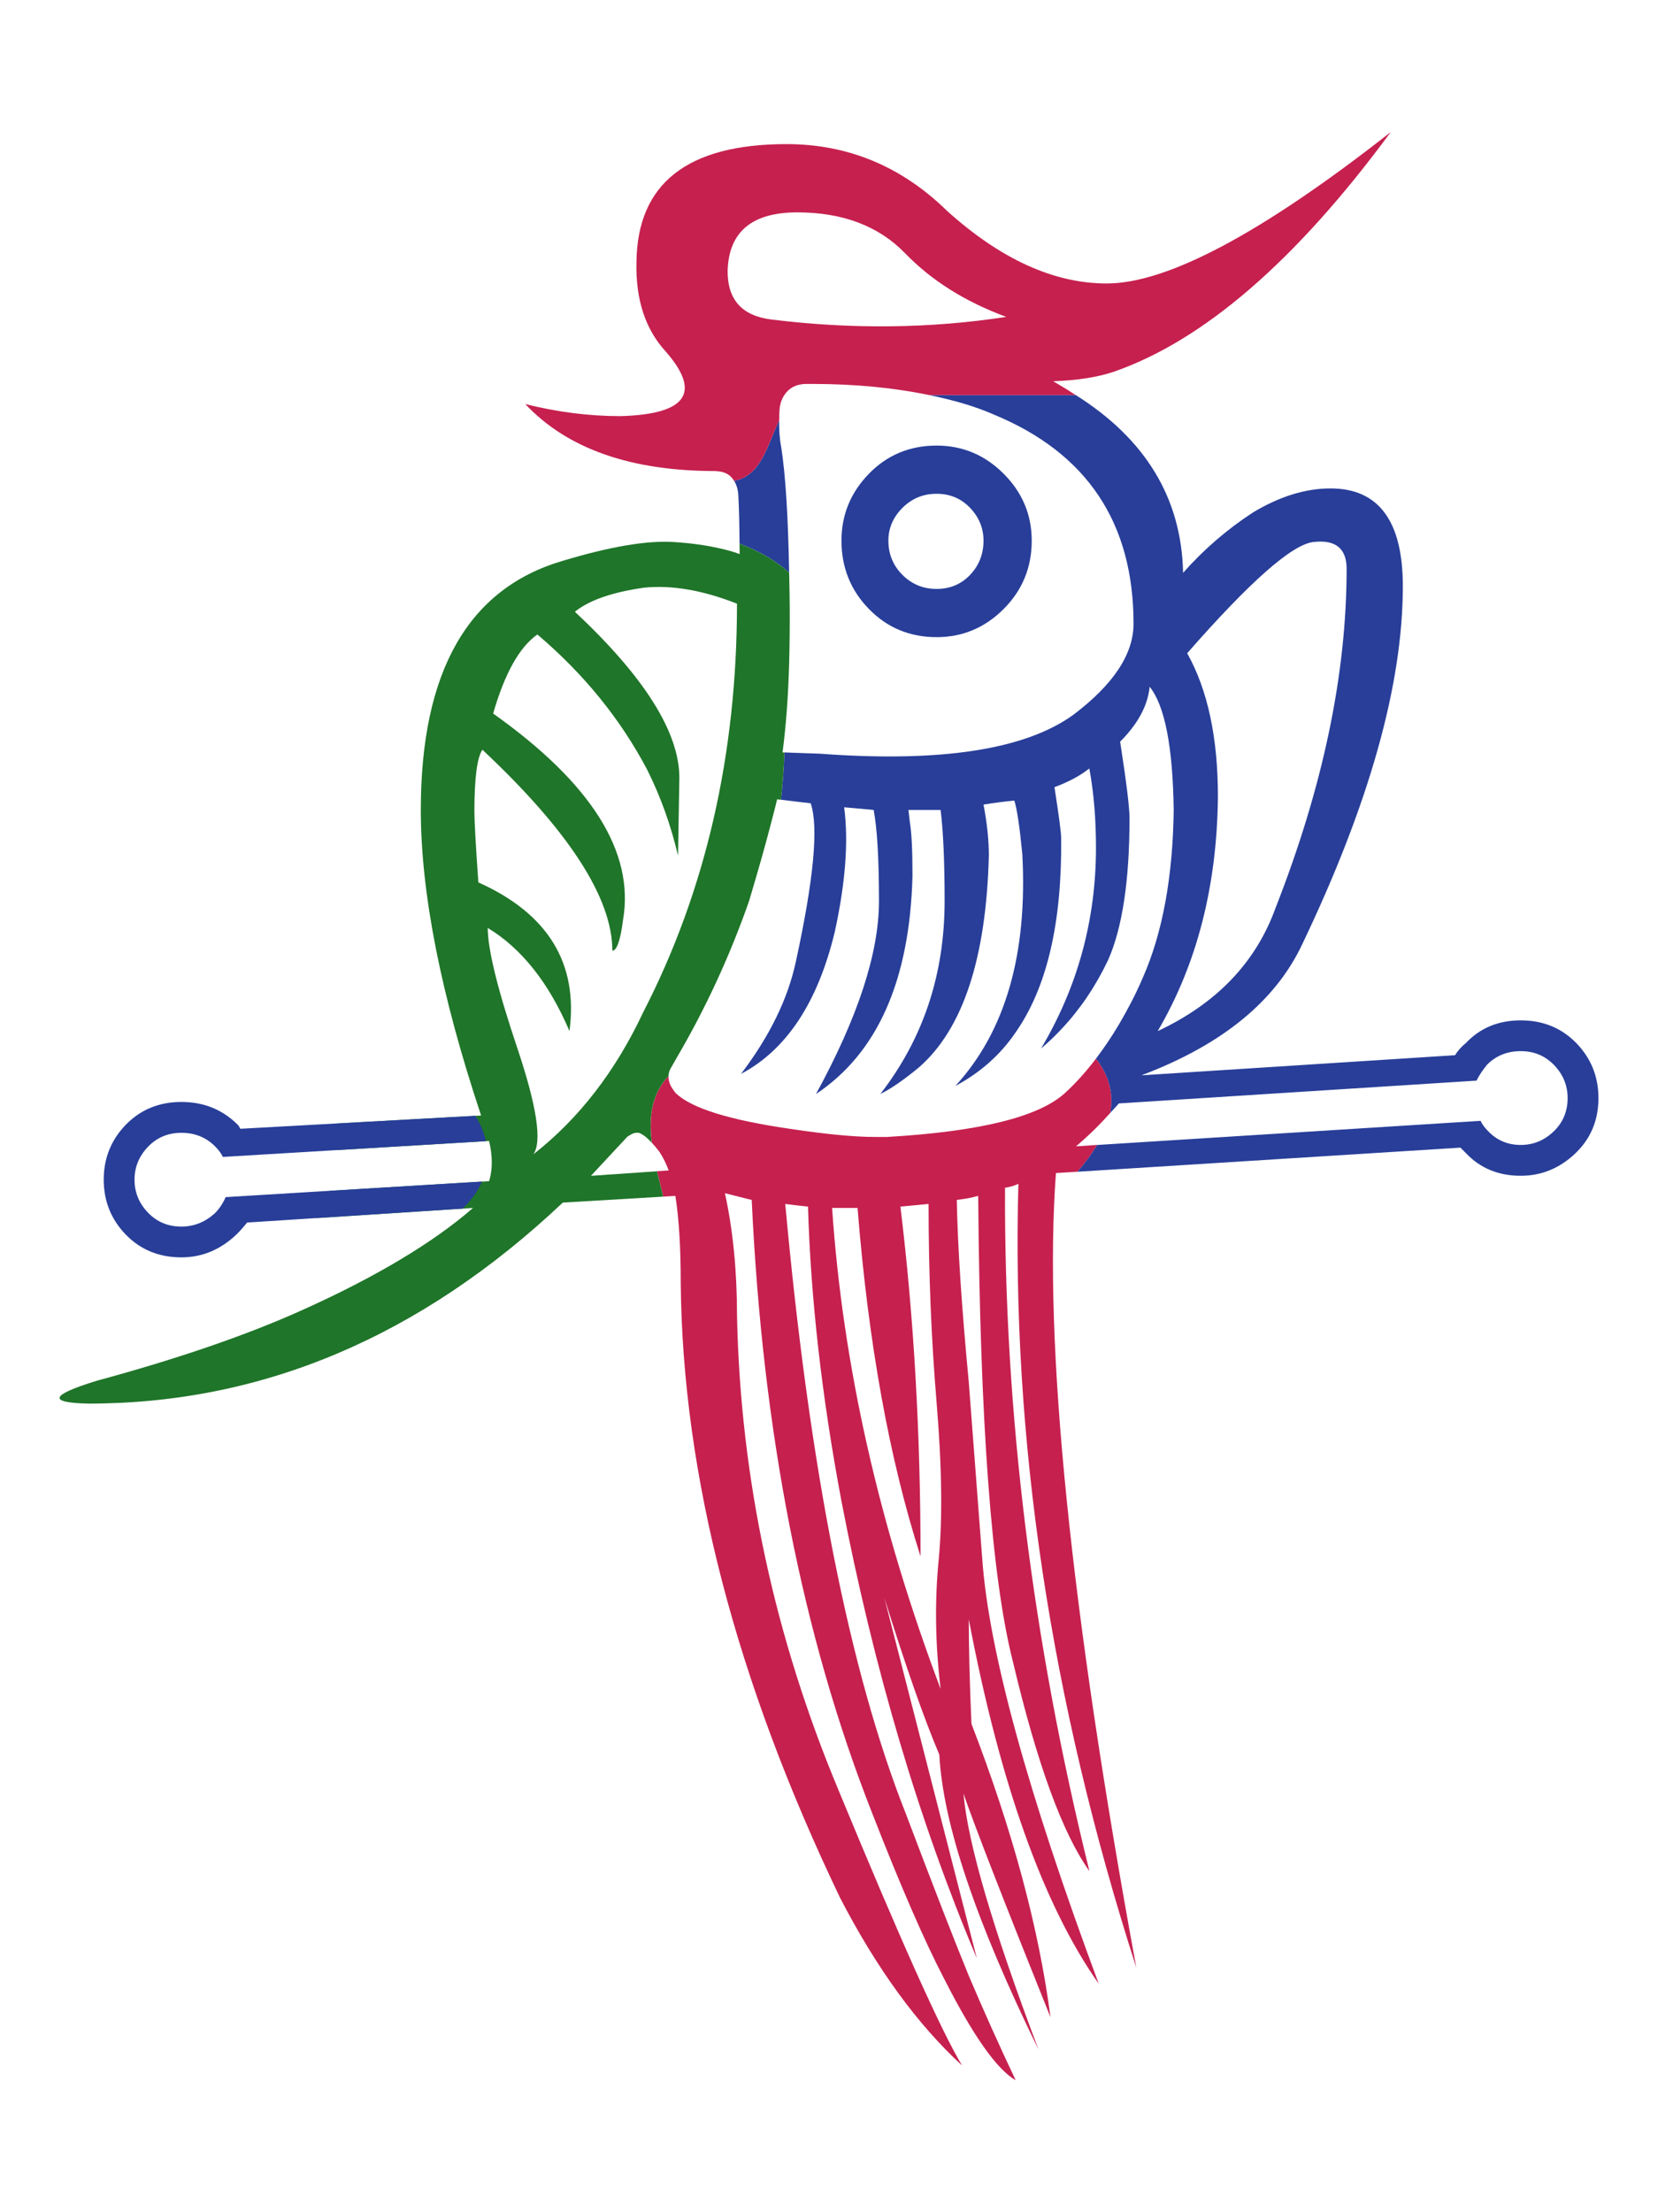 <?xml version="1.0" encoding="utf-8"?>
<!-- Generator: Adobe Illustrator 16.0.0, SVG Export Plug-In . SVG Version: 6.00 Build 0)  -->
<!DOCTYPE svg PUBLIC "-//W3C//DTD SVG 1.1//EN" "http://www.w3.org/Graphics/SVG/1.1/DTD/svg11.dtd">
<svg version="1.1" id="Layer_1" xmlns="http://www.w3.org/2000/svg" xmlns:xlink="http://www.w3.org/1999/xlink" x="0px" y="0px"
	 width="66.334px" height="88.5px" viewBox="0 0 66.334 88.5" enable-background="new 0 0 66.334 88.5" xml:space="preserve">
<g>
	<path fill="#283E99" d="M37.473,25.489c1.035,0,1.93-0.375,2.68-1.125s1.125-1.662,1.125-2.734c0-1.035-0.375-1.93-1.125-2.68
		c-0.75-0.75-1.645-1.125-2.68-1.125c-1.072,0-1.977,0.375-2.707,1.125c-0.732,0.75-1.1,1.645-1.1,2.68
		c0,1.072,0.367,1.984,1.1,2.734C35.496,25.113,36.4,25.489,37.473,25.489z M36.105,20.317c0.375-0.375,0.832-0.564,1.367-0.564
		s0.982,0.189,1.34,0.564c0.357,0.375,0.537,0.812,0.537,1.312c0,0.536-0.18,0.993-0.537,1.369c-0.357,0.375-0.805,0.562-1.34,0.562
		s-0.992-0.187-1.367-0.562c-0.375-0.375-0.562-0.833-0.562-1.369C35.543,21.13,35.73,20.693,36.105,20.317z"/>
	<path fill="#283E99" d="M31.254,17.878c-0.07-0.354-0.086-0.707-0.08-1.06c-0.463,0.942-0.699,2.215-1.803,2.416
		c0.092,0.151,0.154,0.332,0.168,0.574c0.029,0.539,0.045,1.201,0.049,1.938c0.824,0.317,1.479,0.702,1.984,1.161
		C31.533,20.675,31.428,18.993,31.254,17.878z"/>
	<path fill="#C6204F" d="M43.049,45.858c0.527-0.444,0.971-0.889,1.369-1.335c0.137-0.725-0.012-1.449-0.568-2.174
		c-0.385,0.504-0.791,0.963-1.23,1.365c-1.039,0.964-3.414,1.554-7.131,1.769h-0.482c-0.822,0-1.947-0.107-3.375-0.321
		c-2.467-0.356-4.004-0.839-4.611-1.447c-0.006-0.006-0.008-0.013-0.014-0.02c-0.045-0.049-0.068-0.098-0.104-0.146
		c-0.117-0.173-0.164-0.342-0.156-0.506c-0.688,0.736-0.793,1.665-0.67,2.67c0.094,0.1,0.189,0.212,0.293,0.349
		c0.002,0.004,0.004,0.006,0.008,0.01c0.143,0.214,0.268,0.465,0.375,0.75l-0.379,0.026l-0.088,0.006
		c0.08,0.336,0.164,0.677,0.248,1.015l0.486-0.029c0.143,0.894,0.215,2.056,0.215,3.485c0.072,7.684,2.197,15.885,6.379,24.604
		c1.463,2.824,3.09,5.058,4.877,6.7c-0.822-1.357-2.467-5.02-4.932-10.988c-2.572-6.146-3.932-12.47-4.072-18.976
		c0-1.822-0.162-3.464-0.484-4.931l1.072,0.269c0.43,9.292,2.037,17.474,4.826,24.549c1.143,2.932,2.107,5.146,2.893,6.646
		c1.145,2.251,2.092,3.592,2.842,4.021c-0.643-1.357-1.27-2.751-1.877-4.181c-0.572-1.394-1.412-3.555-2.52-6.486
		c-2.25-5.682-3.857-13.81-4.822-24.389c0.285,0.037,0.59,0.073,0.91,0.107c0.107,3.681,0.553,7.611,1.34,11.792
		c1.287,6.683,3.092,12.777,5.414,18.278c-1.143-4.465-2.377-9.272-3.699-14.419c0.857,2.753,1.592,4.844,2.199,6.272
		c0.141,2.753,1.463,6.683,3.965,11.792c-1.822-4.824-2.824-8.235-3-10.238c0.428,1.252,1.588,4.235,3.482,8.952
		c-0.465-3.572-1.52-7.485-3.162-11.739c-0.072-1.643-0.107-3.036-0.107-4.182c1.25,6.577,2.984,11.437,5.199,14.58
		c-2.857-7.683-4.412-13.364-4.664-17.046c-0.213-2.822-0.393-5.163-0.535-7.021c-0.285-3.002-0.445-5.431-0.48-7.29
		c0.32-0.035,0.607-0.088,0.857-0.162c0.07,9.079,0.535,15.296,1.393,18.654c0.965,4.073,1.984,6.861,3.057,8.361
		c-2.289-9.254-3.414-18.366-3.377-27.337c0.213-0.034,0.393-0.088,0.535-0.161c-0.285,10.221,1.285,20.674,4.717,31.357
		c-2.645-14.399-3.717-24.996-3.215-31.786l0.863-0.054c0.307-0.357,0.572-0.715,0.789-1.071L43.049,45.858z M37.633,67.566
		c-2.467-6.539-3.914-12.952-4.342-19.243h1.018c0.43,5.396,1.27,10.043,2.52,13.937c0-4.931-0.268-9.595-0.805-13.99
		c0.395-0.035,0.77-0.071,1.127-0.107c0,2.753,0.107,5.405,0.322,7.961c0.213,2.554,0.24,4.656,0.08,6.298
		C37.393,64.066,37.418,65.781,37.633,67.566z"/>
	<path fill="#283E99" d="M63.068,41.73c-0.592-0.606-1.332-0.911-2.225-0.911c-0.895,0-1.627,0.304-2.199,0.911
		c-0.18,0.144-0.32,0.305-0.43,0.483l-12.49,0.801l-0.051,0.003c0.018-0.007,0.035-0.016,0.055-0.023
		c3.184-1.213,5.311-2.956,6.377-5.23c2.68-5.609,4.02-10.38,4.02-14.312c0-2.607-0.965-3.913-2.895-3.913
		c-1,0-2.037,0.321-3.107,0.965c-1.037,0.679-1.969,1.483-2.789,2.411c-0.064-3.003-1.518-5.364-4.299-7.113
		c-1.934,0-3.668,0-5.873,0c0.963,0.198,1.848,0.449,2.615,0.789c3.715,1.538,5.574,4.325,5.574,8.361
		c0,1.216-0.805,2.432-2.412,3.646c-1.93,1.394-5.307,1.912-10.129,1.554l-1.426-0.051c-0.023,0.618-0.066,1.254-0.139,1.892
		c0.004,0,0.008,0.001,0.012,0.001c0.027,0.003,0.047,0.005,0.072,0.008c0.451,0.058,0.832,0.104,1.104,0.132
		c0.322,0.931,0.125,3.038-0.59,6.325c-0.32,1.5-1.055,3.001-2.197,4.502c1.822-0.964,3.072-2.858,3.752-5.682
		c0.428-1.963,0.555-3.625,0.375-4.984c0.43,0.036,0.82,0.072,1.18,0.107c0.143,0.75,0.213,1.966,0.213,3.645
		c0,2.074-0.84,4.646-2.52,7.719c2.467-1.642,3.754-4.556,3.861-8.737c0-1.036-0.037-1.75-0.107-2.145l-0.055-0.482h1.287
		c0.107,0.857,0.16,2.074,0.16,3.645c0,2.931-0.855,5.504-2.572,7.719c0.43-0.214,0.947-0.57,1.553-1.072
		c1.752-1.536,2.684-4.359,2.789-8.469c0-0.607-0.07-1.287-0.213-2.037c0.428-0.071,0.838-0.125,1.232-0.161
		c0.105,0.321,0.213,1.038,0.32,2.144c0.215,4.003-0.68,7.095-2.68,9.273c1-0.536,1.805-1.249,2.412-2.144
		c1.25-1.786,1.857-4.376,1.822-7.772c0-0.214-0.09-0.893-0.268-2.037c0.572-0.214,1.035-0.462,1.395-0.75
		c0.178,0.965,0.266,2.02,0.266,3.163c0,2.894-0.732,5.575-2.197,8.041c0.301-0.252,0.582-0.526,0.85-0.814
		c-0.037-0.026-0.066-0.052-0.107-0.079c0.041,0.027,0.07,0.053,0.107,0.079c0.723-0.776,1.336-1.681,1.832-2.724
		c0.57-1.287,0.857-3.18,0.857-5.682c0-0.428-0.127-1.447-0.375-3.055c0.713-0.714,1.107-1.447,1.18-2.197
		c0.605,0.75,0.928,2.395,0.963,4.931c-0.035,2.68-0.447,4.915-1.232,6.7c-0.285,0.668-0.605,1.273-0.941,1.848
		c-0.295,0.5-0.607,0.964-0.936,1.397c0.557,0.725,0.705,1.45,0.568,2.174c0.113-0.128,0.242-0.255,0.346-0.381l0.91-0.058
		l13.4-0.854c0.107-0.214,0.25-0.429,0.428-0.644c0.357-0.355,0.805-0.536,1.342-0.536c0.535,0,0.982,0.189,1.34,0.564
		s0.535,0.813,0.535,1.313c0,0.536-0.188,0.983-0.562,1.339c-0.375,0.358-0.814,0.537-1.312,0.537c-0.537,0-0.984-0.195-1.342-0.59
		c-0.107-0.107-0.197-0.231-0.268-0.375l-15.338,0.966c-0.217,0.356-0.482,0.714-0.789,1.071l15.322-0.965l0.215,0.215
		c0.572,0.609,1.305,0.911,2.199,0.911c0.82,0,1.545-0.294,2.17-0.883c0.625-0.59,0.938-1.332,0.938-2.225
		C63.951,43.071,63.656,42.339,63.068,41.73z M48.727,31.868c0-2.358-0.408-4.269-1.23-5.735c2.502-2.858,4.182-4.342,5.039-4.449
		c0.893-0.107,1.34,0.251,1.34,1.072c0,4.217-0.949,8.737-2.842,13.562c-0.787,2.181-2.357,3.825-4.717,4.931
		C47.889,38.568,48.691,35.442,48.727,31.868z"/>
	<path fill="#1F7529" d="M31.576,23.077c-0.002-0.06-0.004-0.11-0.004-0.169c-0.506-0.459-1.16-0.844-1.984-1.161
		c0.002,0.145,0.004,0.268,0.004,0.419c-0.242-0.094-0.529-0.171-0.84-0.239c-0.51-0.114-1.098-0.198-1.787-0.243
		c-1.07-0.071-2.553,0.18-4.447,0.75c-3.789,1.108-5.682,4.432-5.682,9.97c0,3.323,0.805,7.397,2.412,12.221l-5.84,0.323
		c0.059,0.349,0.078,0.706,0.066,1.062l6.094-0.366c0.143,0.609,0.143,1.145,0,1.608l-6.391,0.387
		c-0.127,0.379-0.291,0.744-0.49,1.088l6.238-0.403c-1.607,1.394-3.877,2.753-6.809,4.074c-2.215,1.001-4.967,1.949-8.254,2.841
		c-1.859,0.573-1.965,0.877-0.322,0.911c6.969,0,13.295-2.68,18.977-8.041l3.93-0.233l0.086-0.005
		c-0.084-0.338-0.168-0.679-0.248-1.015l-2.643,0.182c0.465-0.5,0.947-1.018,1.449-1.555c0.031-0.033,0.07-0.045,0.105-0.069
		c0.115-0.077,0.238-0.118,0.375-0.092c0.143,0.049,0.312,0.184,0.504,0.391c-0.123-1.006-0.018-1.935,0.67-2.67
		c0.006-0.118,0.037-0.234,0.113-0.347c0.08-0.131,0.148-0.268,0.227-0.399c1.145-1.958,2.109-4.038,2.883-6.248
		c0.174-0.583,0.334-1.132,0.486-1.665c0.135-0.475,0.256-0.928,0.371-1.363c0.096-0.363,0.188-0.714,0.268-1.045
		c0.057,0.007,0.1,0.012,0.152,0.019c0.072-0.638,0.115-1.274,0.139-1.892l-0.076-0.003c0.037-0.269,0.068-0.557,0.098-0.852
		c0.111-1.085,0.172-2.34,0.186-3.761C31.6,24.726,31.598,23.934,31.576,23.077z M25.732,40.498
		c-1.107,2.358-2.572,4.254-4.395,5.682c0.357-0.5,0.143-1.921-0.643-4.261c-0.787-2.341-1.18-3.941-1.18-4.798
		c1.357,0.823,2.447,2.198,3.27,4.127c0.357-2.714-0.857-4.698-3.646-5.949c-0.105-1.502-0.158-2.447-0.158-2.841
		c0-1.321,0.105-2.145,0.32-2.466c3.467,3.252,5.199,5.932,5.199,8.04c0.178,0,0.322-0.41,0.428-1.233
		c0.465-2.714-1.268-5.467-5.197-8.254c0.463-1.608,1.053-2.661,1.77-3.163c1.855,1.575,3.322,3.377,4.395,5.414
		c0.535,1.072,0.945,2.217,1.232,3.431l0.053-3.109c0-1.823-1.393-4.037-4.18-6.646c0.572-0.462,1.5-0.785,2.787-0.965
		c1.107-0.107,2.34,0.107,3.699,0.643C29.486,30.188,28.234,35.639,25.732,40.498z"/>
	<path fill="#C6204F" d="M31.174,16.818c0.004-0.182,0.002-0.365,0.027-0.548c0.045-0.256,0.145-0.446,0.279-0.594
		c0.182-0.203,0.441-0.317,0.793-0.317h0.215c1.738,0,3.262,0.155,4.615,0.43c0.021,0.005,0.039,0.011,0.059,0.015
		c2.205,0,3.939,0,5.873,0c-0.199-0.126-0.391-0.257-0.604-0.378c-0.104-0.056-0.189-0.119-0.297-0.174
		c0.965-0.034,1.77-0.161,2.412-0.375c3.607-1.25,7.307-4.448,11.096-9.594c-5.145,4.04-8.934,6.057-11.363,6.057
		c-2.107,0-4.234-0.965-6.379-2.895c-1.822-1.786-3.967-2.68-6.432-2.68c-3.965,0-5.969,1.574-6.004,4.717
		c-0.037,1.5,0.357,2.7,1.18,3.591c1.43,1.645,0.822,2.502-1.822,2.574c-1.25,0-2.52-0.161-3.807-0.483
		c1.68,1.788,4.217,2.68,7.611,2.68c0.018,0,0.027,0.005,0.041,0.006c0.332,0.011,0.561,0.147,0.703,0.385
		C30.475,19.033,30.711,17.76,31.174,16.818z M29.111,10.855c0.035-1.571,0.963-2.359,2.785-2.359s3.262,0.546,4.316,1.636
		c1.053,1.089,2.402,1.938,4.047,2.545c-3.039,0.466-6.164,0.502-9.381,0.107C29.699,12.644,29.111,12,29.111,10.855z"/>
</g>
<path fill="#283E99" d="M19.287,47.267l-10.26,0.623c-0.107,0.25-0.252,0.464-0.428,0.643c-0.395,0.358-0.842,0.536-1.342,0.536
	c-0.535,0-0.982-0.187-1.34-0.562s-0.535-0.812-0.535-1.314c0-0.5,0.178-0.937,0.535-1.312c0.357-0.375,0.805-0.564,1.34-0.564
	c0.537,0,0.982,0.181,1.342,0.536c0.141,0.144,0.25,0.287,0.32,0.429l10.521-0.631c-0.07-0.332-0.207-0.671-0.424-1.014l-9.4,0.519
	C9.58,45.084,9.545,45.03,9.51,44.994c-0.607-0.606-1.357-0.911-2.252-0.911c-0.893,0-1.633,0.305-2.225,0.911
	c-0.588,0.609-0.883,1.34-0.883,2.198s0.295,1.591,0.883,2.198C5.625,49.998,6.365,50.3,7.258,50.3c0.822,0,1.555-0.303,2.199-0.911
	c0.143-0.142,0.285-0.302,0.43-0.482l8.621-0.557C18.846,48.022,19.115,47.659,19.287,47.267z"/>
</svg>
